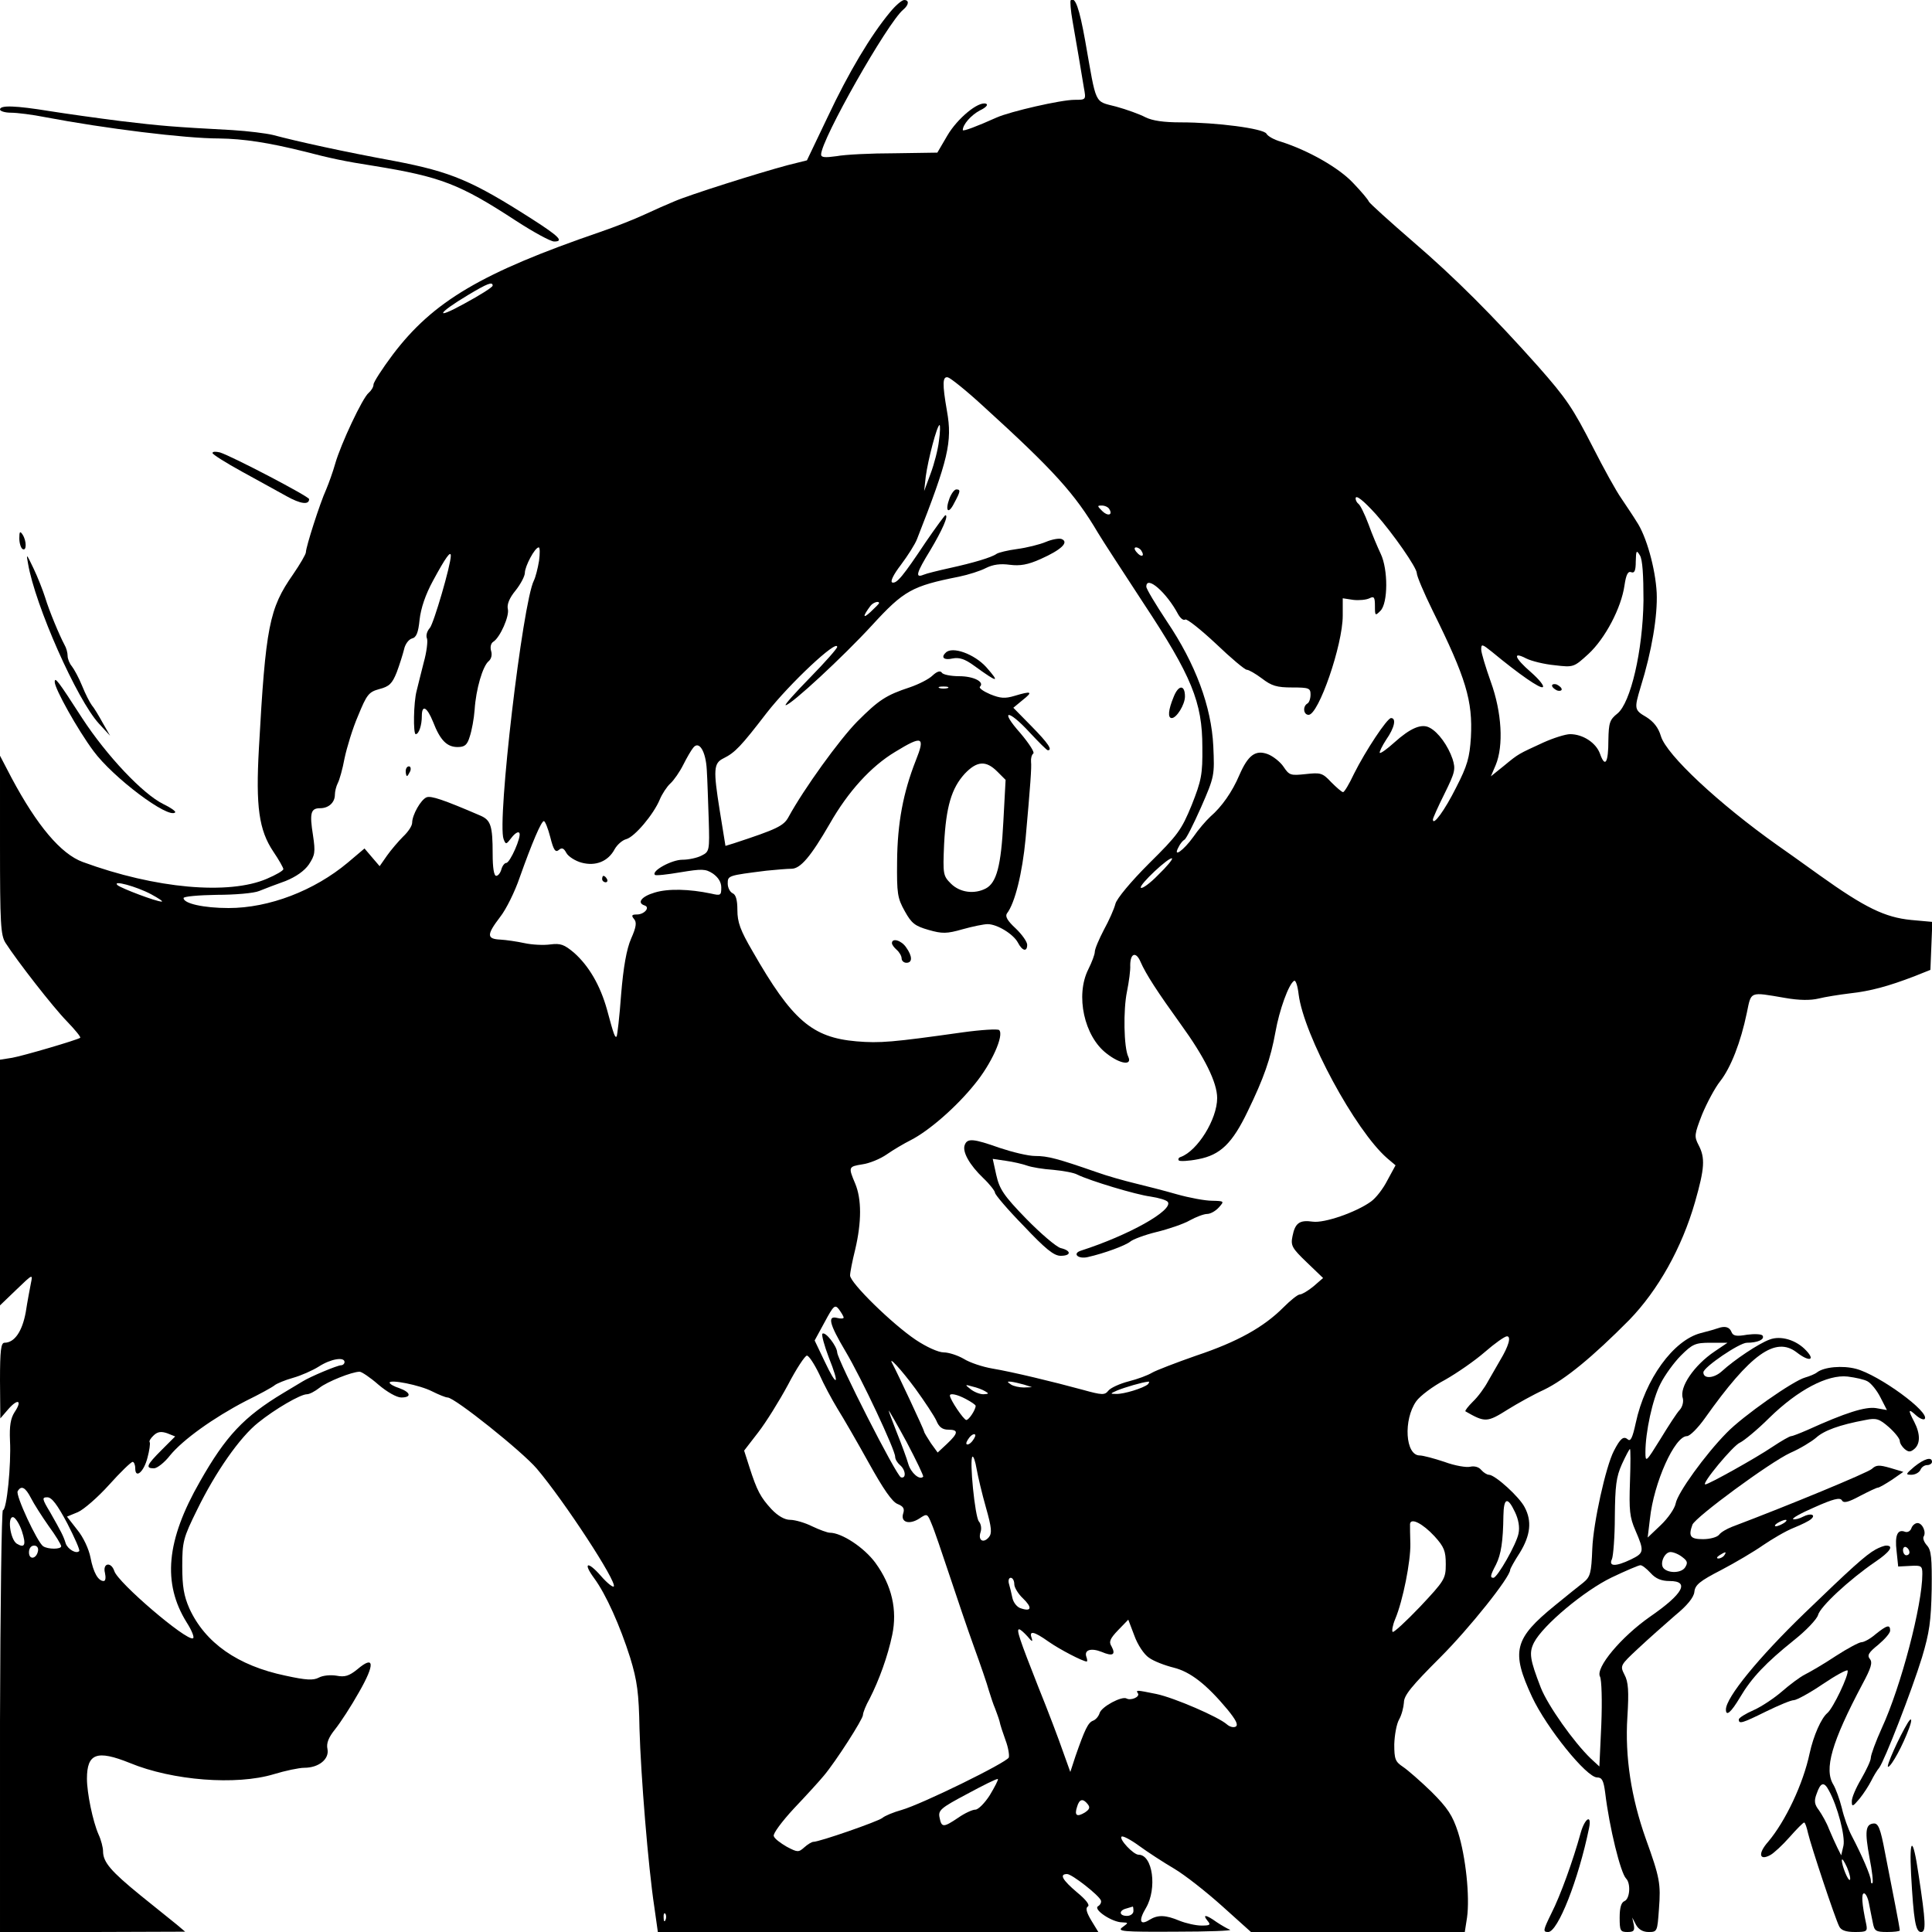 <?xml version="1.0" standalone="no"?>
<!DOCTYPE svg PUBLIC "-//W3C//DTD SVG 20010904//EN"
 "http://www.w3.org/TR/2001/REC-SVG-20010904/DTD/svg10.dtd">
<svg version="1.0" xmlns="http://www.w3.org/2000/svg"
 width="600pt" height="600pt" viewBox="0 0 600 600"
 preserveAspectRatio="xMidYMid meet">
<g transform="translate(0,600) scale(0.1,-0.1)"
fill="#000000" stroke="none">
<path d="M2764 5962 c-60 -72 -129 -188 -193 -324 l-65 -136 -60 -15 c-90 -24
-305 -92 -351 -112 -22 -9 -65 -28 -95 -42 -30 -14 -91 -38 -135 -53 -370
-127 -520 -216 -645 -381 -33 -44 -60 -86 -60 -93 0 -8 -7 -19 -15 -26 -19
-15 -87 -160 -104 -220 -7 -25 -20 -61 -28 -80 -20 -44 -63 -179 -63 -195 0
-6 -18 -37 -40 -69 -74 -106 -85 -161 -106 -541 -10 -180 0 -253 45 -320 17
-25 31 -50 31 -54 0 -5 -23 -18 -51 -30 -118 -51 -346 -31 -572 52 -68 25
-142 113 -221 261 l-36 69 0 -277 c0 -244 2 -280 17 -304 36 -56 147 -199 191
-244 25 -26 44 -49 41 -51 -10 -7 -177 -56 -211 -62 l-38 -6 0 -382 0 -381 51
49 c51 49 51 49 45 20 -3 -16 -11 -57 -16 -90 -11 -60 -35 -95 -66 -95 -11 0
-14 -24 -14 -117 l1 -118 25 29 c30 34 44 27 19 -10 -12 -19 -16 -42 -14 -88
4 -74 -10 -216 -22 -216 -4 0 -8 -295 -9 -655 l0 -655 287 0 288 1 -26 22
c-15 12 -66 53 -113 91 -92 75 -116 103 -116 137 0 11 -6 35 -14 52 -18 41
-36 129 -36 173 0 79 31 90 133 49 133 -55 331 -70 447 -35 36 11 79 20 95 20
45 0 78 27 72 58 -4 18 3 36 24 62 16 20 50 72 74 115 50 87 48 116 -5 71 -26
-21 -39 -25 -65 -20 -18 3 -42 1 -55 -6 -17 -9 -39 -8 -103 6 -149 31 -250
102 -299 209 -17 39 -22 68 -22 131 0 76 3 88 46 175 57 117 133 226 190 271
52 42 131 88 151 88 8 0 25 9 39 20 24 19 101 50 125 50 6 0 33 -18 58 -40 27
-23 57 -40 71 -40 33 0 30 16 -6 29 -16 5 -30 13 -30 17 0 11 93 -7 132 -27
20 -10 42 -19 48 -19 22 0 232 -168 277 -221 85 -100 251 -354 239 -366 -3 -3
-21 11 -40 33 -41 47 -57 42 -21 -7 37 -50 81 -149 112 -247 22 -72 27 -110
29 -221 4 -144 27 -428 46 -553 l11 -78 684 0 684 0 -22 36 c-15 25 -18 38
-11 43 8 4 -5 21 -33 44 -46 39 -56 57 -31 57 15 0 99 -66 105 -82 2 -6 -2
-14 -9 -18 -16 -10 44 -50 75 -50 20 -1 20 -1 1 -15 -18 -13 0 -15 165 -14
101 0 177 3 169 6 -8 3 -27 14 -42 24 -32 23 -45 25 -28 4 11 -13 8 -15 -19
-15 -17 0 -48 7 -68 15 -43 18 -67 19 -93 3 -30 -19 -35 -3 -11 37 35 60 21
165 -23 165 -16 0 -61 48 -53 56 3 4 28 -9 54 -28 26 -19 75 -51 109 -71 34
-20 101 -73 150 -117 l89 -80 332 0 332 0 7 45 c9 65 -4 189 -28 265 -17 52
-32 75 -82 125 -34 33 -74 68 -89 78 -24 16 -27 24 -27 70 1 29 7 63 15 77 8
14 14 38 15 53 0 22 24 51 113 140 90 90 217 249 217 272 0 3 13 27 30 53 33
54 38 98 15 141 -16 32 -92 101 -111 101 -6 0 -17 7 -24 15 -7 9 -21 13 -34
10 -11 -3 -48 3 -80 15 -33 11 -67 20 -77 20 -45 0 -51 111 -11 168 12 17 52
47 90 67 37 21 92 59 123 86 31 27 62 49 69 49 14 0 5 -31 -21 -74 -10 -17
-27 -47 -38 -66 -10 -19 -31 -48 -47 -63 -15 -15 -25 -28 -23 -30 61 -35 67
-35 132 6 29 18 79 46 112 61 66 32 151 102 265 217 89 92 163 223 204 366 30
105 32 137 11 177 -14 27 -13 33 11 95 15 36 40 83 56 103 33 42 64 121 83
213 14 67 7 65 118 46 45 -8 80 -8 105 -2 20 5 64 12 97 16 64 7 119 22 200
53 l50 20 3 74 3 75 -66 6 c-81 8 -143 38 -283 138 -57 41 -116 83 -132 94
-182 129 -345 281 -362 339 -8 27 -23 45 -45 59 -38 22 -38 26 -18 93 35 112
53 222 50 293 -4 75 -32 177 -63 222 -9 15 -30 46 -46 70 -17 24 -56 95 -88
158 -64 125 -83 153 -172 254 -139 156 -259 276 -386 385 -74 64 -137 121
-139 126 -2 6 -24 32 -49 58 -44 47 -139 101 -224 128 -21 6 -41 17 -45 25
-10 16 -155 35 -266 35 -53 0 -88 5 -110 16 -17 9 -58 24 -91 33 -69 18 -60 1
-96 205 -18 100 -31 138 -45 125 -2 -3 0 -32 6 -65 12 -67 26 -152 35 -206 7
-38 7 -38 -29 -38 -42 0 -199 -36 -242 -55 -60 -27 -105 -44 -105 -39 0 17 25
46 53 61 19 9 27 18 19 21 -24 8 -89 -46 -120 -99 l-31 -53 -133 -2 c-73 0
-154 -4 -180 -9 -36 -5 -48 -4 -48 5 0 46 206 409 255 450 18 15 19 30 3 30
-7 0 -27 -17 -44 -38z m-1234 -849 c0 -5 -40 -30 -88 -56 -94 -52 -85 -31 12
27 60 36 76 42 76 29z m1522 -373 c221 -201 286 -273 358 -395 13 -22 77 -120
141 -218 150 -227 183 -308 183 -447 1 -85 -3 -104 -33 -180 -32 -78 -43 -93
-133 -182 -57 -57 -100 -109 -104 -125 -4 -16 -20 -52 -36 -81 -15 -29 -28
-59 -28 -68 0 -8 -9 -32 -20 -54 -41 -81 -13 -209 57 -262 42 -33 80 -38 67
-10 -14 29 -16 146 -4 203 6 30 11 66 10 81 0 38 18 44 32 11 17 -39 53 -94
125 -194 74 -102 113 -181 113 -229 0 -66 -61 -164 -113 -183 -7 -2 -9 -7 -6
-11 3 -3 30 -2 60 4 69 13 106 49 154 149 50 103 71 163 86 246 12 68 41 149
58 159 5 3 11 -16 14 -42 16 -127 176 -423 275 -509 l26 -22 -25 -46 c-13 -26
-36 -56 -52 -67 -46 -33 -144 -67 -180 -62 -41 6 -55 -4 -63 -45 -6 -29 -2
-37 44 -81 l51 -49 -30 -26 c-17 -14 -36 -25 -42 -25 -7 0 -30 -19 -52 -41
-60 -60 -141 -106 -270 -149 -63 -22 -125 -46 -137 -53 -13 -8 -45 -20 -73
-27 -27 -7 -56 -20 -63 -29 -11 -14 -19 -14 -80 3 -92 25 -216 55 -281 66 -29
5 -69 18 -88 30 -19 11 -47 20 -62 20 -17 0 -54 17 -87 39 -73 49 -204 177
-204 200 0 9 7 45 16 81 20 85 20 156 0 204 -22 52 -21 53 22 60 22 3 56 17
76 31 20 14 54 34 74 44 57 29 142 103 199 174 52 63 92 152 76 168 -4 4 -55
1 -113 -7 -220 -31 -257 -34 -330 -28 -138 12 -200 65 -323 280 -38 65 -47 90
-47 128 0 32 -5 48 -15 52 -8 4 -15 17 -15 30 0 25 1 25 120 40 30 3 65 6 78
6 28 0 60 38 119 140 57 100 128 178 203 223 85 52 94 48 64 -27 -39 -99 -57
-194 -58 -313 -1 -100 1 -114 24 -155 21 -38 32 -46 74 -58 42 -12 56 -12 105
2 32 9 67 16 78 16 30 0 80 -31 94 -57 14 -27 29 -30 29 -7 0 9 -16 32 -36 51
-25 23 -33 37 -27 46 25 32 48 126 58 232 15 167 19 223 17 239 -1 11 2 22 7
26 5 3 -13 31 -40 63 -66 74 -39 76 29 2 28 -30 53 -55 56 -55 16 0 1 22 -50
74 l-57 58 29 24 c33 26 28 29 -25 13 -30 -9 -44 -8 -76 5 -21 9 -35 19 -32
23 16 15 -19 33 -64 33 -26 0 -51 5 -54 11 -5 7 -15 4 -29 -9 -11 -11 -43 -27
-69 -36 -76 -25 -98 -40 -165 -107 -55 -56 -165 -208 -213 -296 -15 -28 -36
-38 -170 -82 l-26 -8 -18 111 c-20 126 -19 146 12 161 36 18 54 37 134 141 71
91 219 230 219 205 0 -5 -38 -48 -84 -95 -46 -47 -81 -86 -76 -86 16 0 178
150 268 248 99 108 124 122 270 151 29 6 67 18 84 27 22 11 45 14 74 10 32 -4
56 0 96 18 63 28 89 52 65 62 -8 3 -30 -1 -49 -9 -19 -8 -59 -18 -89 -22 -30
-4 -58 -11 -64 -15 -15 -11 -72 -28 -145 -44 -36 -8 -73 -17 -82 -21 -27 -11
-22 6 21 76 37 62 58 109 47 109 -2 0 -29 -37 -60 -82 -72 -108 -91 -131 -105
-127 -7 3 4 25 27 55 21 28 44 64 50 80 97 247 110 302 93 397 -15 86 -14 109
3 105 8 -2 57 -41 108 -88z m-136 -109 c-3 -27 -15 -73 -26 -102 l-20 -54 5
45 c7 52 35 160 43 160 2 0 2 -22 -2 -49z m1357 -228 c54 -61 127 -166 127
-183 0 -9 22 -61 49 -116 104 -210 125 -280 119 -394 -4 -63 -11 -88 -46 -156
-35 -70 -72 -121 -72 -99 0 4 16 40 36 80 33 67 35 76 25 108 -14 41 -44 83
-71 97 -25 14 -60 -1 -110 -46 -22 -20 -43 -35 -45 -32 -2 2 7 21 20 41 26 37
32 67 15 67 -12 0 -79 -101 -115 -173 -15 -32 -30 -57 -34 -57 -4 0 -20 14
-37 31 -27 29 -33 30 -79 25 -47 -5 -51 -4 -69 23 -10 15 -33 33 -49 39 -38
14 -61 -3 -88 -65 -22 -52 -55 -99 -90 -129 -14 -13 -38 -41 -53 -63 -30 -42
-65 -67 -46 -32 5 11 14 21 18 23 5 1 28 47 52 101 42 96 42 99 38 190 -6 123
-55 255 -144 387 -35 53 -64 101 -64 108 0 37 63 -18 99 -86 7 -12 16 -20 22
-16 5 3 48 -31 95 -75 47 -45 90 -81 96 -81 6 0 27 -12 47 -27 30 -23 46 -28
94 -28 52 0 57 -2 57 -22 0 -12 -4 -25 -10 -28 -15 -9 -12 -35 4 -35 31 0 106
217 106 308 l0 54 33 -5 c17 -2 40 0 50 5 14 7 17 4 17 -24 0 -31 1 -31 17
-15 24 24 24 129 1 177 -9 19 -27 61 -38 92 -12 32 -26 60 -31 63 -5 4 -9 11
-9 17 0 13 24 -6 63 -49z m-828 16 c12 -19 -5 -23 -22 -6 -16 16 -16 17 -1 17
9 0 20 -5 23 -11z m-1771 -161 c-4 -24 -11 -51 -16 -61 -35 -69 -115 -749 -94
-803 7 -18 8 -17 25 5 10 13 21 20 24 14 7 -11 -29 -93 -41 -93 -5 0 -12 -9
-15 -20 -3 -11 -10 -20 -16 -20 -7 0 -11 25 -11 68 0 88 -6 105 -38 119 -116
50 -153 62 -167 57 -18 -7 -45 -55 -45 -79 0 -10 -13 -29 -28 -43 -15 -15 -38
-42 -50 -59 l-23 -33 -24 28 -23 27 -52 -44 c-104 -87 -244 -141 -370 -141
-77 0 -140 14 -140 31 0 5 46 9 103 10 56 0 116 5 132 12 17 7 54 21 82 31 32
13 58 31 72 51 19 29 21 38 13 91 -11 69 -7 84 22 84 27 0 46 18 46 42 0 10 4
26 9 36 5 9 15 44 21 77 7 33 25 93 42 132 27 66 33 74 66 83 31 8 40 17 54
52 9 24 19 56 23 72 3 15 14 30 24 33 14 3 20 18 24 58 4 36 18 78 42 122 39
72 55 94 55 77 0 -29 -53 -210 -65 -224 -9 -10 -13 -24 -9 -33 3 -8 -1 -42
-10 -74 -8 -32 -18 -71 -22 -88 -10 -37 -11 -135 -3 -135 10 0 19 28 19 56 0
37 16 29 35 -18 22 -57 43 -78 76 -78 22 0 30 6 38 33 6 18 13 55 15 83 4 63
25 136 44 151 8 7 11 20 7 32 -3 11 -1 23 7 28 21 13 51 81 45 102 -3 14 5 34
24 57 16 20 29 45 29 55 0 20 31 79 43 79 4 0 4 -19 1 -42z m1871 31 c11 -17
-1 -21 -15 -4 -8 9 -8 15 -2 15 6 0 14 -5 17 -11z m1559 -154 c-2 -156 -40
-318 -81 -351 -24 -19 -27 -29 -28 -82 0 -71 -10 -88 -26 -43 -12 34 -53 61
-93 61 -14 0 -52 -12 -83 -26 -78 -36 -76 -34 -122 -72 l-41 -33 15 35 c25 60
19 164 -15 258 -16 45 -30 91 -30 101 0 18 3 17 33 -7 87 -72 150 -115 158
-110 6 3 -11 24 -36 46 -52 45 -59 66 -15 43 16 -8 56 -18 89 -21 58 -7 59 -6
104 35 52 48 102 143 112 213 5 34 11 45 21 41 10 -4 14 5 14 33 1 35 2 37 13
19 8 -13 11 -61 11 -140z m-2374 -8 c0 -2 -12 -14 -27 -28 -24 -22 -24 -13 0
19 8 11 27 17 27 9z m213 -264 c-7 -2 -19 -2 -25 0 -7 3 -2 5 12 5 14 0 19 -2
13 -5z m-748 -254 c2 -30 4 -99 6 -154 3 -97 2 -100 -22 -112 -13 -7 -40 -13
-60 -13 -33 0 -97 -35 -85 -47 2 -3 38 1 79 8 67 11 78 11 101 -4 17 -12 26
-27 26 -43 0 -25 -2 -26 -32 -19 -67 14 -133 16 -175 3 -41 -12 -56 -32 -31
-40 18 -6 -1 -28 -24 -28 -16 0 -18 -3 -9 -14 9 -10 7 -25 -9 -61 -14 -32 -24
-88 -31 -173 -5 -70 -12 -128 -14 -131 -5 -4 -8 2 -30 84 -21 75 -56 135 -102
176 -31 26 -42 30 -74 26 -21 -3 -57 -1 -80 4 -23 5 -57 10 -75 11 -43 2 -43
15 -1 70 19 24 46 79 61 123 38 107 67 175 75 175 4 0 13 -23 20 -50 10 -40
16 -48 26 -40 10 9 16 6 24 -9 6 -11 28 -25 47 -30 44 -12 83 4 103 42 8 14
24 28 36 31 26 7 85 77 104 123 7 17 22 40 33 50 11 10 29 36 40 58 11 22 25
46 31 53 18 23 39 -11 42 -69z m902 -5 l26 -26 -7 -130 c-7 -137 -21 -189 -54
-207 -36 -19 -81 -13 -109 15 -24 24 -25 29 -21 122 6 117 23 174 64 219 38
40 66 42 101 7z m500 -321 c-25 -26 -50 -44 -54 -40 -7 8 89 98 97 91 2 -3
-17 -26 -43 -51z m-3128 -60 c24 -13 39 -23 33 -23 -17 0 -125 41 -137 51 -18
17 59 -4 104 -28z m2151 -1315 c0 -3 -9 -4 -20 -1 -31 8 -25 -18 26 -104 50
-84 154 -306 154 -327 0 -8 7 -19 15 -26 18 -15 20 -43 3 -38 -14 4 -197 364
-198 388 -1 20 -37 66 -46 58 -3 -4 6 -37 20 -74 35 -87 26 -95 -13 -12 l-31
65 31 57 c28 52 32 56 45 39 7 -10 14 -21 14 -25z m-76 -175 c14 -32 40 -80
57 -108 17 -27 61 -103 97 -168 45 -81 73 -122 90 -128 17 -7 22 -14 17 -29
-9 -28 19 -36 50 -16 24 16 25 16 38 -16 8 -18 32 -89 55 -158 23 -69 57 -170
77 -225 20 -55 41 -116 46 -135 6 -19 14 -44 19 -55 4 -11 11 -29 14 -40 2
-11 11 -38 19 -60 8 -21 12 -45 10 -53 -7 -16 -270 -145 -333 -163 -25 -7 -52
-18 -60 -25 -14 -11 -195 -74 -214 -74 -5 0 -18 -8 -28 -17 -18 -16 -21 -16
-55 2 -19 11 -38 25 -40 33 -3 7 25 45 63 86 38 40 80 86 93 102 37 44 121
175 121 188 0 7 9 30 21 51 29 57 56 131 70 198 16 77 -1 153 -52 223 -35 48
-105 94 -142 94 -7 0 -32 9 -55 20 -22 11 -53 20 -68 20 -17 0 -38 12 -58 33
-34 37 -45 57 -69 132 l-16 50 44 57 c24 31 65 97 92 147 26 50 53 91 59 91 6
0 23 -26 38 -57z m-1474 37 c0 -5 -5 -10 -11 -10 -11 0 -95 -35 -119 -50 -8
-5 -35 -21 -60 -36 -123 -74 -179 -134 -259 -275 -105 -183 -117 -316 -41
-438 16 -25 25 -48 19 -49 -21 -8 -233 173 -244 209 -10 30 -37 25 -29 -6 3
-14 2 -25 -4 -25 -17 0 -32 26 -41 73 -5 26 -22 63 -41 86 l-32 41 34 14 c18
8 62 46 97 85 35 39 68 71 73 71 4 0 8 -9 8 -20 0 -34 27 -11 38 33 6 22 9 44
7 48 -3 3 3 13 13 22 12 11 23 12 41 6 l25 -10 -42 -42 c-47 -47 -51 -57 -24
-57 10 0 33 18 50 40 40 49 135 117 235 169 43 21 83 43 90 49 6 5 32 16 57
23 25 7 61 23 80 35 37 24 80 31 80 14z m1773 -83 c29 -40 58 -84 65 -99 8
-20 19 -28 37 -28 32 0 32 -10 -4 -44 l-29 -27 -21 29 c-11 17 -21 33 -21 36
0 5 -83 182 -98 210 -17 30 26 -16 71 -77z m337 13 l25 -8 -25 -1 c-14 0 -32
4 -40 9 -13 9 -13 10 0 9 8 -1 26 -5 40 -9z m385 1 c-14 -12 -75 -31 -99 -30
-19 0 -19 1 4 11 25 10 76 25 95 27 5 1 5 -2 0 -8z m-505 -22 c12 -7 11 -8 -6
-9 -11 0 -29 7 -40 16 -18 14 -18 15 6 8 14 -3 32 -10 40 -15z m-60 -24 c17
-9 30 -18 30 -21 0 -12 -21 -44 -29 -44 -8 0 -51 64 -51 76 0 8 22 4 50 -11z
m-133 -241 c-11 -12 -38 12 -46 39 -5 18 -21 61 -35 96 -14 36 -26 67 -26 70
0 3 25 -41 56 -98 30 -57 53 -105 51 -107z m153 111 c-7 -9 -15 -13 -18 -10
-3 2 1 11 8 20 7 9 15 13 18 10 3 -2 -1 -11 -8 -20z m42 -207 c18 -63 19 -80
9 -92 -17 -20 -34 -10 -26 15 4 11 2 26 -5 34 -12 14 -30 192 -20 201 3 3 9
-14 13 -38 4 -23 17 -78 29 -120z m-2966 30 c9 -18 34 -57 55 -87 22 -30 39
-58 39 -63 0 -10 -41 -10 -56 0 -18 12 -87 160 -79 171 11 19 24 12 41 -21z
m113 -79 c23 -45 40 -83 37 -86 -9 -10 -36 6 -42 24 -7 23 -14 36 -48 96 -26
43 -26 47 -9 47 14 0 31 -23 62 -81z m4496 35 c11 -23 15 -47 11 -66 -6 -33
-66 -138 -78 -138 -11 0 -10 7 8 41 16 32 22 73 23 152 1 56 13 60 36 11z
m-4637 -59 c14 -43 9 -54 -16 -39 -21 14 -30 88 -10 82 7 -3 19 -22 26 -43z
m4387 -16 c30 -33 35 -46 35 -87 0 -45 -4 -51 -80 -132 -44 -46 -82 -81 -85
-78 -3 3 0 21 8 40 24 57 48 179 47 233 -1 27 -1 55 -1 62 2 21 40 1 76 -38z
m-4337 -46 c-5 -25 -28 -28 -28 -4 0 12 6 21 16 21 9 0 14 -7 12 -17z m3032
-103 c0 -10 12 -30 27 -44 29 -28 27 -42 -6 -31 -12 3 -24 18 -27 33 -3 15 -8
35 -11 45 -2 9 0 17 6 17 6 0 11 -9 11 -20z m418 -228 c15 -11 49 -24 77 -31
52 -13 102 -52 167 -130 26 -32 34 -47 26 -53 -7 -4 -19 -1 -28 7 -26 23 -162
82 -218 94 -64 13 -65 13 -58 2 7 -11 -22 -23 -35 -16 -14 9 -78 -25 -84 -45
-3 -10 -12 -21 -21 -24 -15 -6 -25 -27 -54 -110 l-16 -49 -23 64 c-12 35 -46
125 -76 199 -60 152 -69 180 -60 180 4 0 15 -10 26 -22 14 -17 17 -18 13 -5
-9 24 7 21 52 -11 34 -24 107 -62 119 -62 2 0 2 6 -1 14 -8 22 14 29 47 16 35
-15 45 -9 31 17 -9 14 -5 24 21 51 l31 32 19 -50 c10 -28 30 -58 45 -68z
m-494 -427 c-16 -25 -36 -45 -45 -45 -9 0 -33 -11 -53 -25 -46 -31 -52 -31
-58 0 -5 23 3 30 86 74 50 27 92 48 95 46 2 -2 -10 -25 -25 -50z m304 -28 c8
-10 6 -16 -9 -26 -25 -15 -33 -9 -24 18 7 24 18 27 33 8z m142 -332 c0 -8 -9
-15 -20 -15 -25 0 -26 17 -2 23 9 3 18 5 20 6 1 0 2 -6 2 -14z m-1453 -27 c-3
-8 -6 -5 -6 6 -1 11 2 17 5 13 3 -3 4 -12 1 -19z"/>
<path d="M2949 4453 c-15 -40 -4 -52 14 -16 20 37 21 43 7 43 -6 0 -15 -12
-21 -27z"/>
<path d="M2937 3973 c-16 -15 -5 -24 21 -18 21 4 38 -1 68 -23 73 -53 81 -54
37 -4 -37 41 -106 66 -126 45z"/>
<path d="M3645 3836 c-17 -41 -19 -66 -6 -66 15 0 41 42 41 67 0 37 -20 37
-35 -1z"/>
<path d="M2770 3071 c0 -5 7 -14 15 -21 8 -7 15 -19 15 -26 0 -8 7 -14 15 -14
19 0 19 20 -1 48 -15 22 -44 30 -44 13z"/>
<path d="M2996 2444 c-8 -21 15 -62 58 -103 20 -19 36 -40 36 -45 0 -6 40 -53
89 -103 68 -72 94 -93 115 -93 33 0 34 16 0 24 -14 4 -62 45 -107 91 -70 72
-83 92 -93 136 l-11 50 41 -6 c22 -3 52 -10 66 -15 14 -5 50 -11 81 -13 31 -3
65 -9 75 -15 39 -19 181 -62 227 -68 26 -4 50 -11 54 -17 16 -26 -121 -103
-270 -151 -28 -9 -9 -27 21 -20 53 12 117 36 132 48 8 7 45 21 82 30 37 9 84
25 103 36 20 11 44 20 54 20 10 0 26 9 36 20 18 20 17 20 -21 21 -21 0 -70 9
-109 20 -38 11 -97 26 -130 34 -33 8 -87 23 -120 35 -121 42 -151 50 -190 50
-22 0 -71 12 -110 25 -82 29 -101 31 -109 9z"/>
<path d="M1260 3605 c0 -8 2 -15 4 -15 2 0 6 7 10 15 3 8 1 15 -4 15 -6 0 -10
-7 -10 -15z"/>
<path d="M4820 3871 c0 -5 7 -11 15 -15 8 -3 15 -1 15 3 0 5 -7 11 -15 15 -8
3 -15 1 -15 -3z"/>
<path d="M1870 3270 c0 -5 5 -10 11 -10 5 0 7 5 4 10 -3 6 -8 10 -11 10 -2 0
-4 -4 -4 -10z"/>
<path d="M0 5660 c0 -5 15 -10 34 -10 19 0 67 -6 107 -14 184 -35 434 -66 539
-66 77 -1 154 -13 263 -40 85 -22 127 -31 217 -45 209 -34 267 -56 443 -171
54 -35 107 -64 118 -64 31 0 15 16 -66 68 -189 121 -253 148 -430 182 -158 29
-299 60 -378 81 -21 5 -77 12 -125 15 -187 10 -221 13 -347 28 -71 9 -171 23
-221 31 -105 17 -154 19 -154 5z"/>
<path d="M660 4593 c0 -4 41 -30 92 -58 50 -27 112 -62 138 -76 43 -24 70 -28
70 -9 0 8 -239 133 -277 145 -13 3 -23 3 -23 -2z"/>
<path d="M60 4328 c0 -15 5 -30 10 -33 13 -8 13 25 0 45 -8 12 -10 9 -10 -12z"/>
<path d="M87 4250 c22 -130 152 -423 220 -497 l35 -38 -23 40 c-12 22 -27 47
-34 55 -6 8 -20 35 -30 60 -10 25 -25 52 -32 61 -7 8 -13 23 -13 32 0 10 -4
25 -10 35 -15 28 -47 104 -60 147 -7 22 -23 63 -36 90 -22 46 -23 47 -17 15z"/>
<path d="M170 3882 c0 -21 71 -148 120 -214 61 -83 233 -212 254 -191 3 3 -14
15 -37 26 -63 31 -175 149 -252 267 -76 118 -85 129 -85 112z"/>
<path d="M5335 1875 c-5 -2 -29 -9 -53 -15 -85 -22 -173 -143 -202 -279 -10
-46 -16 -59 -25 -51 -13 11 -23 3 -43 -36 -25 -48 -64 -224 -67 -304 -3 -76
-6 -87 -28 -105 -14 -11 -53 -42 -87 -70 -128 -104 -138 -143 -72 -285 45 -96
169 -250 202 -250 15 0 20 -9 25 -47 13 -109 48 -250 65 -267 15 -15 12 -63
-5 -70 -10 -4 -15 -20 -15 -51 0 -41 2 -45 24 -45 20 0 23 4 20 22 l-5 23 12
-23 c8 -14 21 -22 39 -22 27 0 27 2 32 71 6 79 3 97 -41 219 -45 127 -65 254
-57 378 5 80 3 109 -9 131 -14 28 -14 29 43 82 32 30 83 75 114 102 38 31 58
56 60 73 2 22 17 34 83 68 44 23 103 58 130 77 28 19 70 44 95 54 25 10 49 22
54 27 17 14 -1 20 -24 8 -11 -6 -26 -10 -31 -8 -6 2 24 19 66 37 58 26 79 31
85 22 5 -10 19 -7 56 13 27 14 52 26 56 26 4 0 23 11 43 24 l36 25 -40 12
c-35 10 -44 10 -58 -3 -14 -12 -255 -112 -435 -180 -15 -6 -33 -16 -39 -24 -6
-8 -29 -14 -50 -14 -40 0 -46 9 -33 45 10 24 241 194 304 223 30 13 66 35 80
47 24 22 72 40 153 55 34 7 43 4 73 -22 19 -17 34 -36 34 -43 0 -7 7 -18 15
-25 12 -10 18 -10 30 0 19 16 19 47 0 84 -20 38 -19 43 5 21 11 -10 23 -15 27
-12 19 20 -141 137 -213 156 -42 11 -99 6 -121 -11 -6 -5 -23 -12 -37 -16 -37
-10 -194 -120 -244 -172 -66 -67 -152 -186 -158 -219 -3 -16 -24 -46 -46 -67
l-41 -39 7 58 c12 113 77 257 115 257 9 0 34 25 56 56 141 199 219 255 285
204 37 -29 59 -26 30 5 -31 34 -80 48 -114 35 -34 -12 -111 -64 -148 -98 -25
-23 -58 -25 -58 -4 0 16 112 92 135 92 33 0 56 10 49 22 -3 5 -25 6 -48 3 -34
-6 -44 -4 -49 9 -6 15 -20 19 -42 11z m-10 -72 c-64 -43 -110 -111 -99 -145 3
-11 -1 -27 -9 -36 -9 -9 -36 -51 -61 -92 -44 -71 -46 -73 -46 -40 0 62 22 165
47 213 13 26 42 66 63 87 36 36 45 40 92 40 l53 0 -40 -27z m475 -93 c11 -6
29 -28 40 -50 l20 -39 -34 6 c-33 5 -94 -14 -213 -68 -23 -10 -46 -19 -50 -19
-5 0 -31 -15 -58 -33 -55 -37 -199 -117 -209 -117 -14 0 87 122 108 130 11 5
53 39 91 77 89 87 181 135 243 128 24 -3 52 -9 62 -15z m-738 -312 c-3 -88 -1
-110 17 -151 28 -65 27 -70 -14 -90 -48 -23 -70 -22 -59 1 4 9 9 69 9 132 1
95 4 123 22 163 12 26 23 47 25 47 2 0 2 -46 0 -102z m478 -128 c-8 -5 -19
-10 -25 -10 -5 0 -3 5 5 10 8 5 20 10 25 10 6 0 3 -5 -5 -10z m-315 -106 c16
-12 17 -18 8 -32 -11 -17 -50 -19 -66 -3 -14 14 2 51 21 51 9 0 26 -7 37 -16z
m130 6 c-3 -5 -12 -10 -18 -10 -7 0 -6 4 3 10 19 12 23 12 15 0z m-229 -55
c16 -18 34 -25 59 -25 64 0 42 -40 -61 -111 -90 -63 -170 -159 -155 -186 5
-10 7 -75 4 -149 l-6 -130 -27 25 c-52 50 -133 164 -155 220 -34 88 -37 108
-21 140 28 54 156 161 241 202 44 21 84 38 89 38 5 1 19 -10 32 -24z"/>
<path d="M5945 1445 c-27 -23 -28 -25 -9 -25 12 0 24 7 28 15 3 8 12 15 21 15
8 0 15 5 15 10 0 17 -24 10 -55 -15z"/>
<path d="M5936 1254 c-3 -9 -12 -14 -20 -11 -23 9 -32 -11 -26 -60 l5 -48 38
2 c34 2 37 0 37 -25 0 -96 -66 -349 -126 -479 -19 -42 -34 -83 -34 -92 0 -9
-14 -38 -30 -66 -16 -27 -30 -59 -29 -70 0 -17 3 -16 24 9 13 16 29 41 36 55
7 14 18 33 25 41 17 23 101 239 133 343 23 77 28 112 30 211 1 97 -1 122 -15
137 -9 10 -13 22 -10 27 9 14 -4 42 -19 42 -7 0 -16 -7 -19 -16z m-6 -75 c0
-5 -4 -9 -10 -9 -5 0 -10 7 -10 16 0 8 5 12 10 9 6 -3 10 -10 10 -16z"/>
<path d="M5825 1188 c-31 -17 -78 -60 -220 -197 -144 -139 -245 -263 -245
-300 0 -23 16 -9 44 38 36 61 80 107 167 177 38 30 71 65 75 78 6 26 98 111
177 165 46 31 60 51 35 51 -7 0 -22 -6 -33 -12z"/>
<path d="M5825 925 c-16 -14 -36 -25 -44 -25 -7 0 -43 -19 -80 -43 -36 -24
-79 -49 -95 -57 -16 -8 -48 -32 -72 -53 -23 -20 -63 -47 -88 -58 -25 -11 -46
-24 -46 -29 0 -15 10 -12 85 25 39 19 77 35 86 35 8 0 49 22 90 50 40 27 75
46 77 42 4 -14 -45 -117 -63 -132 -19 -16 -43 -70 -55 -125 -20 -95 -75 -211
-129 -275 -32 -36 -28 -60 7 -41 11 6 38 31 60 56 22 25 42 45 45 45 3 0 8
-15 12 -33 9 -39 84 -265 97 -290 6 -12 21 -17 49 -17 36 0 39 2 35 23 -14 65
-16 97 -7 97 5 0 12 -14 15 -30 3 -17 9 -44 12 -60 5 -27 9 -30 45 -30 21 0
39 2 39 5 0 3 -6 38 -14 78 -8 40 -22 113 -32 164 -14 75 -21 91 -35 90 -26
-2 -28 -25 -13 -107 8 -40 12 -75 9 -78 -3 -3 -5 1 -5 8 0 14 -27 77 -60 140
-10 19 -24 58 -30 85 -7 28 -19 60 -26 72 -30 48 -6 132 90 313 27 50 32 67
23 78 -9 11 -4 20 26 44 20 17 37 36 37 44 0 20 -10 17 -45 -11z m-145 -486
c27 -49 51 -142 45 -171 l-7 -30 -12 24 c-6 12 -18 39 -26 58 -7 19 -22 45
-31 58 -14 18 -16 29 -7 52 12 35 23 38 38 9z m65 -277 c-5 -5 -25 43 -25 61
1 7 7 -3 16 -22 8 -19 12 -36 9 -39z"/>
<path d="M5925 650 c-27 -44 -70 -140 -61 -137 11 3 46 68 65 120 10 27 8 36
-4 17z"/>
<path d="M4909 308 c-24 -87 -63 -195 -91 -250 -26 -53 -27 -58 -10 -58 30 0
94 162 127 323 9 44 -13 31 -26 -15z"/>
<path d="M5935 180 c8 -144 14 -180 31 -180 16 0 15 29 -8 180 -17 117 -29
117 -23 0z"/>
</g>
</svg>
